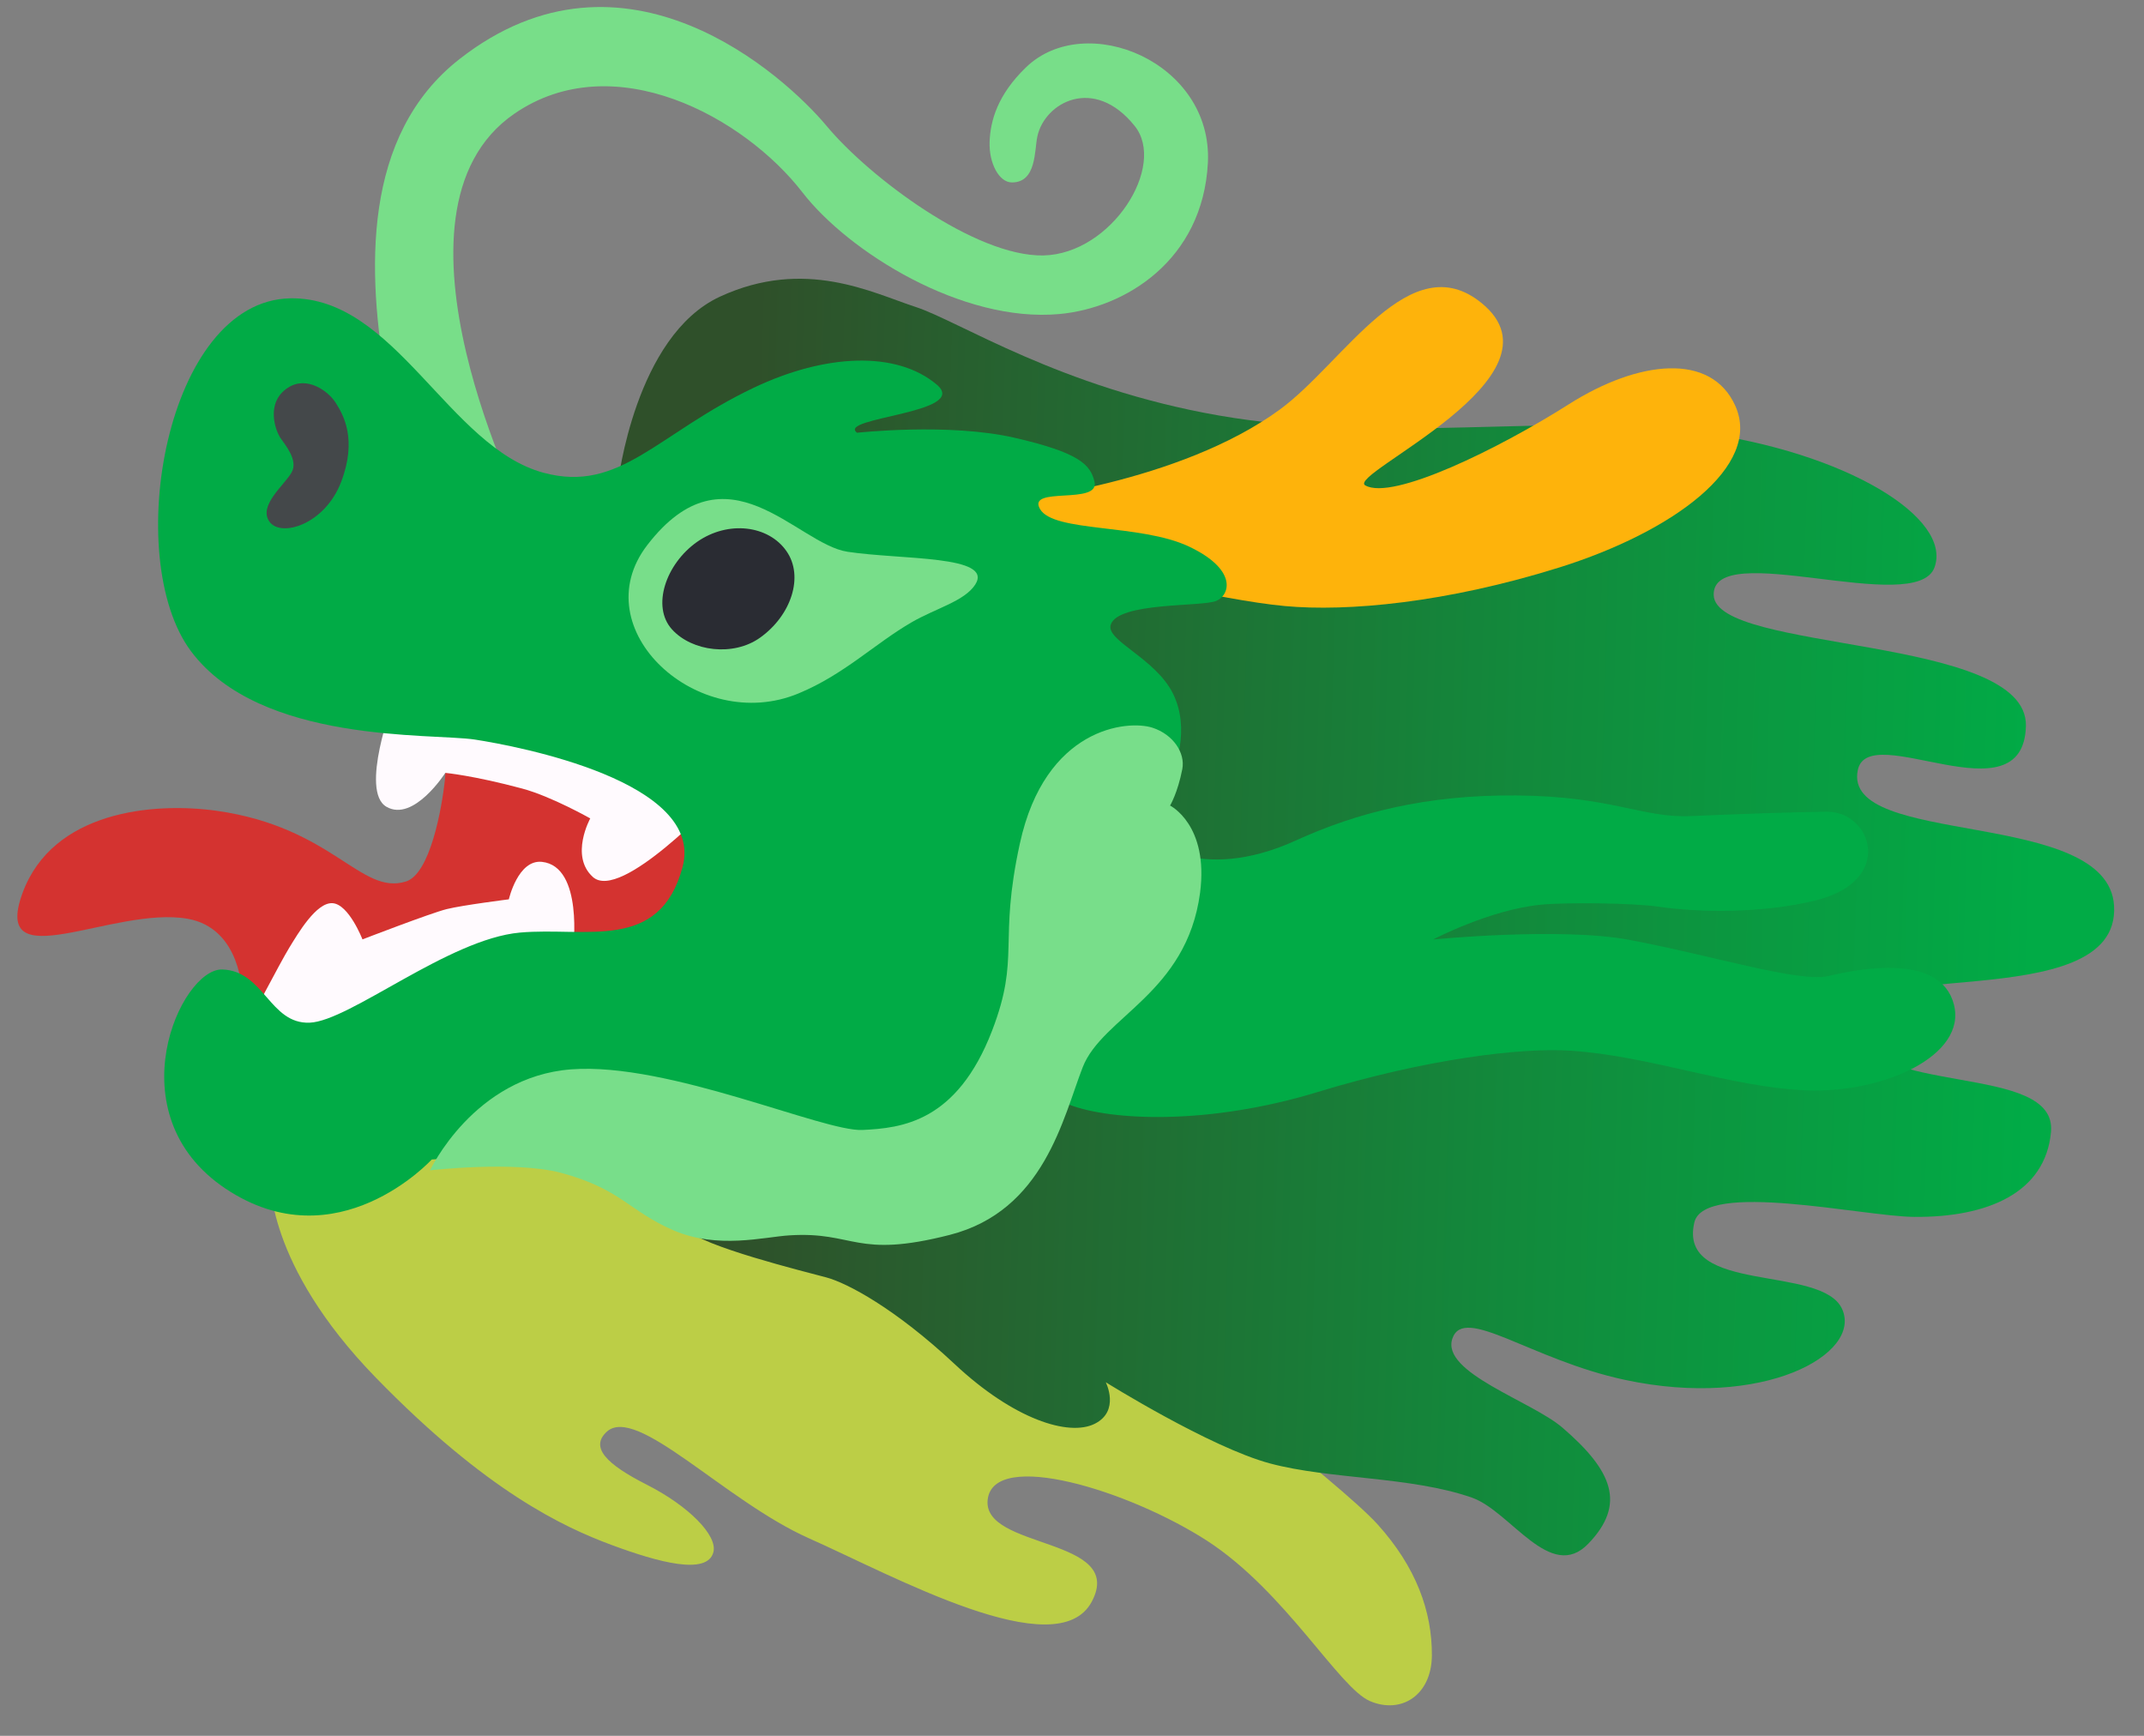 <svg width="63" height="51" viewBox="0 0 63 51" fill="none" xmlns="http://www.w3.org/2000/svg">
<rect x="0" y="0" width="63" height="51" fill="#808080" stroke="none"/>
<path d="M13.502 1.736C18.355 -2.062 23.061 2.227 24.295 3.707C25.544 5.206 28.659 7.547 30.664 7.505C32.669 7.457 34.288 4.873 33.34 3.698C32.144 2.212 30.698 3.01 30.482 4.009C30.393 4.419 30.461 5.364 29.732 5.36C29.355 5.358 29.056 4.791 29.079 4.166C29.102 3.54 29.316 2.78 30.153 1.974C31.903 0.29 35.64 1.819 35.493 4.782C35.345 7.651 33.06 9.052 31.124 9.227C28.269 9.487 24.935 7.403 23.581 5.654C21.871 3.44 18.035 1.336 15.117 3.339C10.893 6.239 15.443 15.182 15.443 15.182L12.368 16.496C12.368 16.496 12.02 14.896 11.373 11.322C10.763 7.959 10.647 3.968 13.502 1.736Z" fill="#78DE89"/>
<path d="M19.234 21.493L13.123 20.73C13.123 20.73 13.169 22.006 13.074 22.902C12.979 23.798 12.631 25.677 11.93 25.898C10.601 26.318 9.785 24.303 6.363 23.821C4.476 23.559 1.549 23.841 0.665 26.229C-0.281 28.796 3.327 26.61 5.513 26.994C7.089 27.272 7.113 29.173 7.113 29.173C7.113 29.173 10.057 33.409 10.404 33.02C10.753 32.627 23.576 27.367 23.576 27.367L19.234 21.493Z" fill="#D43330"/>
<path d="M11.558 20.601C11.558 20.601 10.559 23.248 11.358 23.705C12.157 24.162 13.085 22.708 13.085 22.708C13.085 22.708 13.894 22.78 15.343 23.168C16.207 23.4 17.344 24.046 17.344 24.046C17.344 24.046 16.739 25.142 17.417 25.763C18.235 26.516 21.097 23.447 21.097 23.447L14.612 20.446L11.558 20.601Z" fill="#FFFAFE"/>
<path d="M7.242 30.18C7.242 30.18 8.242 28.264 8.499 27.846C8.756 27.428 9.293 26.506 9.771 26.536C10.25 26.566 10.651 27.6 10.651 27.6C10.651 27.6 12.654 26.827 13.126 26.71C13.597 26.593 14.952 26.423 14.952 26.423C14.952 26.423 15.22 25.247 15.925 25.322C17.153 25.454 16.84 27.897 16.84 27.897L10.227 31.907L7.242 30.18Z" fill="#FFFAFE"/>
<path d="M7.947 34.619C7.947 34.619 7.787 37.128 11.042 40.474C14.297 43.821 16.568 44.87 17.961 45.388C19.354 45.906 20.779 46.288 20.962 45.607C21.094 45.114 20.234 44.247 19.013 43.625C17.796 43.009 17.342 42.52 17.825 42.069C18.7 41.258 21.29 44.09 23.764 45.193C26.239 46.291 31.06 48.97 32.08 47.059C33.099 45.148 28.844 45.534 29.023 44.055C29.203 42.571 33.174 43.786 35.473 45.271C37.77 46.762 39.342 49.59 40.257 49.98C41.172 50.37 42.062 49.811 42.075 48.645C42.083 47.337 41.608 46.04 40.483 44.791C39.358 43.543 33.728 39.265 33.728 39.265L20.139 34.537L15.002 33.305L7.947 34.619Z" fill="#BCCE46"/>
<path d="M18.16 14.181C18.16 14.181 18.658 9.868 21.157 8.715C23.655 7.563 25.633 8.605 26.904 9.018C28.175 9.431 31.149 11.393 35.812 12.207C40.768 13.069 45.527 12.114 49.89 12.698C54.252 13.282 57.378 15.216 56.843 16.673C56.306 18.134 50.302 15.795 50.356 17.486C50.415 19.179 59.59 18.651 59.53 21.327C59.464 24.141 54.898 21.11 54.59 22.628C54.123 24.91 61.947 23.724 62.12 26.612C62.319 29.947 53.728 28.008 54.328 30.135C54.923 32.262 60.458 31.193 60.267 33.259C60.103 35.048 58.403 35.772 56.244 35.753C54.751 35.741 50.078 34.675 49.787 35.917C49.29 38.041 53.538 37.14 54.131 38.463C54.723 39.787 51.808 41.413 47.745 40.541C44.984 39.952 43.017 38.327 42.677 39.328C42.336 40.329 45.001 41.162 45.91 41.944C47.391 43.216 47.786 44.196 46.673 45.353C45.56 46.514 44.384 44.393 43.247 44C41.448 43.373 39.087 43.47 37.319 42.997C35.552 42.523 32.492 40.611 32.492 40.611C32.492 40.611 32.923 41.456 32.165 41.833C31.407 42.209 29.791 41.709 28.046 40.072C26.299 38.439 24.893 37.695 24.28 37.531C23.667 37.366 20.602 36.612 20.167 36.113C16.715 32.129 26.777 18.959 26.777 18.959L18.16 14.181Z" fill="url(#paint0_linear_1323_372)"/>
<path d="M29.802 14.702C29.802 14.702 34.646 14.204 37.609 12.031C39.502 10.644 41.436 7.176 43.544 8.911C46.174 11.07 39.548 13.933 40.117 14.261C40.916 14.719 44.052 13.178 46.098 11.878C48.144 10.579 50.287 10.345 50.992 11.927C51.782 13.691 49.175 15.617 45.834 16.668C42.494 17.715 39.588 17.976 37.754 17.806C35.809 17.626 32.263 16.723 32.263 16.723L28.843 15.708L29.802 14.702Z" fill="#FEB30B"/>
<path d="M33.656 24.602C33.656 24.602 35.211 26.002 38.077 24.694C39.858 23.882 41.901 23.348 44.556 23.371C47.356 23.391 48.274 24.041 49.678 23.977C51.077 23.917 52.764 23.857 53.683 23.849C54.995 23.839 55.702 25.876 53.347 26.456C51.784 26.84 49.932 26.815 48.707 26.636C48.005 26.531 46.003 26.507 45.274 26.581C43.775 26.728 42.112 27.602 42.112 27.602C42.112 27.602 45.86 27.235 47.866 27.612C50.296 28.066 52.883 28.884 53.741 28.674C54.598 28.469 57.021 27.984 57.414 29.513C57.802 31.02 55.333 32.123 53.094 32.036C50.855 31.948 48.519 31.027 46.154 30.87C44.705 30.772 41.901 31.113 38.722 32.083C35.547 33.054 32.664 32.939 31.407 32.452C30.154 31.971 26.862 34.733 26.862 34.733L18.702 33.639L12.686 34.067C12.686 34.067 9.904 37.11 6.628 34.923C3.353 32.736 5.305 28.445 6.532 28.484C7.758 28.522 7.922 30.093 9.1 30.047C10.277 30 13.18 27.589 15.275 27.4C17.216 27.226 19.383 27.988 20.056 25.477C20.729 22.965 15.216 21.923 13.953 21.729C12.695 21.537 7.649 21.862 5.611 19.132C3.573 16.401 4.862 8.827 8.534 8.765C11.607 8.713 13.189 13.144 15.976 13.891C18.221 14.492 19.306 12.743 22.147 11.393C24.242 10.396 26.339 10.295 27.529 11.303C28.515 12.142 24.575 12.261 25.184 12.714C25.184 12.714 27.887 12.418 29.808 12.861C31.729 13.303 32.039 13.655 32.16 14.148C32.334 14.852 30.161 14.27 30.561 14.957C30.961 15.649 33.506 15.384 34.931 16.055C36.356 16.727 36.155 17.476 35.74 17.654C35.329 17.834 32.854 17.683 32.638 18.355C32.487 18.822 33.949 19.333 34.467 20.378C34.987 21.428 34.534 22.58 34.302 23.175C34.062 23.763 33.656 24.602 33.656 24.602Z" fill="#01AB46"/>
<path d="M24.904 16.211C23.402 15.984 21.363 12.969 19.019 16.016C17.119 18.488 20.526 21.596 23.462 20.374C24.801 19.822 25.715 18.902 26.793 18.28C27.503 17.87 28.34 17.664 28.657 17.175C29.211 16.308 26.476 16.451 24.904 16.211Z" fill="#78DE8A"/>
<path d="M12.637 34.385C12.637 34.385 13.923 31.634 16.787 31.418C19.65 31.202 24.198 33.259 25.347 33.199C26.491 33.143 28.115 32.973 29.151 30.284C29.99 28.102 29.329 27.708 29.968 24.783C30.711 21.374 33.128 21.142 33.866 21.381C34.471 21.579 34.834 22.117 34.741 22.599C34.605 23.298 34.382 23.668 34.382 23.668C34.382 23.668 35.525 24.233 35.263 26.233C34.87 29.187 32.393 29.874 31.815 31.355C31.236 32.841 30.685 35.572 27.907 36.282C25.128 36.992 25.119 36.176 23.203 36.295C22.45 36.341 21.088 36.712 19.781 36.144C18.473 35.576 18.247 34.931 16.48 34.457C15.11 34.1 12.637 34.385 12.637 34.385Z" fill="#78DE8A"/>
<path d="M22.333 18.736C21.552 19.293 20.339 19.144 19.748 18.494C19.136 17.822 19.565 16.566 20.483 15.921C21.406 15.278 22.585 15.439 23.108 16.19C23.633 16.936 23.247 18.086 22.333 18.736Z" fill="#2A2C33"/>
<path d="M8.461 11.391C7.791 11.827 8.097 12.654 8.238 12.863C8.379 13.072 8.766 13.517 8.572 13.874C8.377 14.236 7.582 14.846 7.915 15.323C8.248 15.801 9.541 15.417 10.022 14.164C10.503 12.911 10.09 12.189 9.868 11.84C9.651 11.492 9.019 11.028 8.461 11.391Z" fill="#44484A"/>
<defs>
<linearGradient id="paint0_linear_1323_372" x1="67.699" y1="25.454" x2="21.765" y2="24.028" gradientUnits="userSpaceOnUse">
<stop offset="0.171" stop-color="#01AB46"/>
<stop offset="0.499" stop-color="#128A3C"/>
<stop offset="1" stop-color="#2F502A"/>
</linearGradient>
</defs>
</svg>
